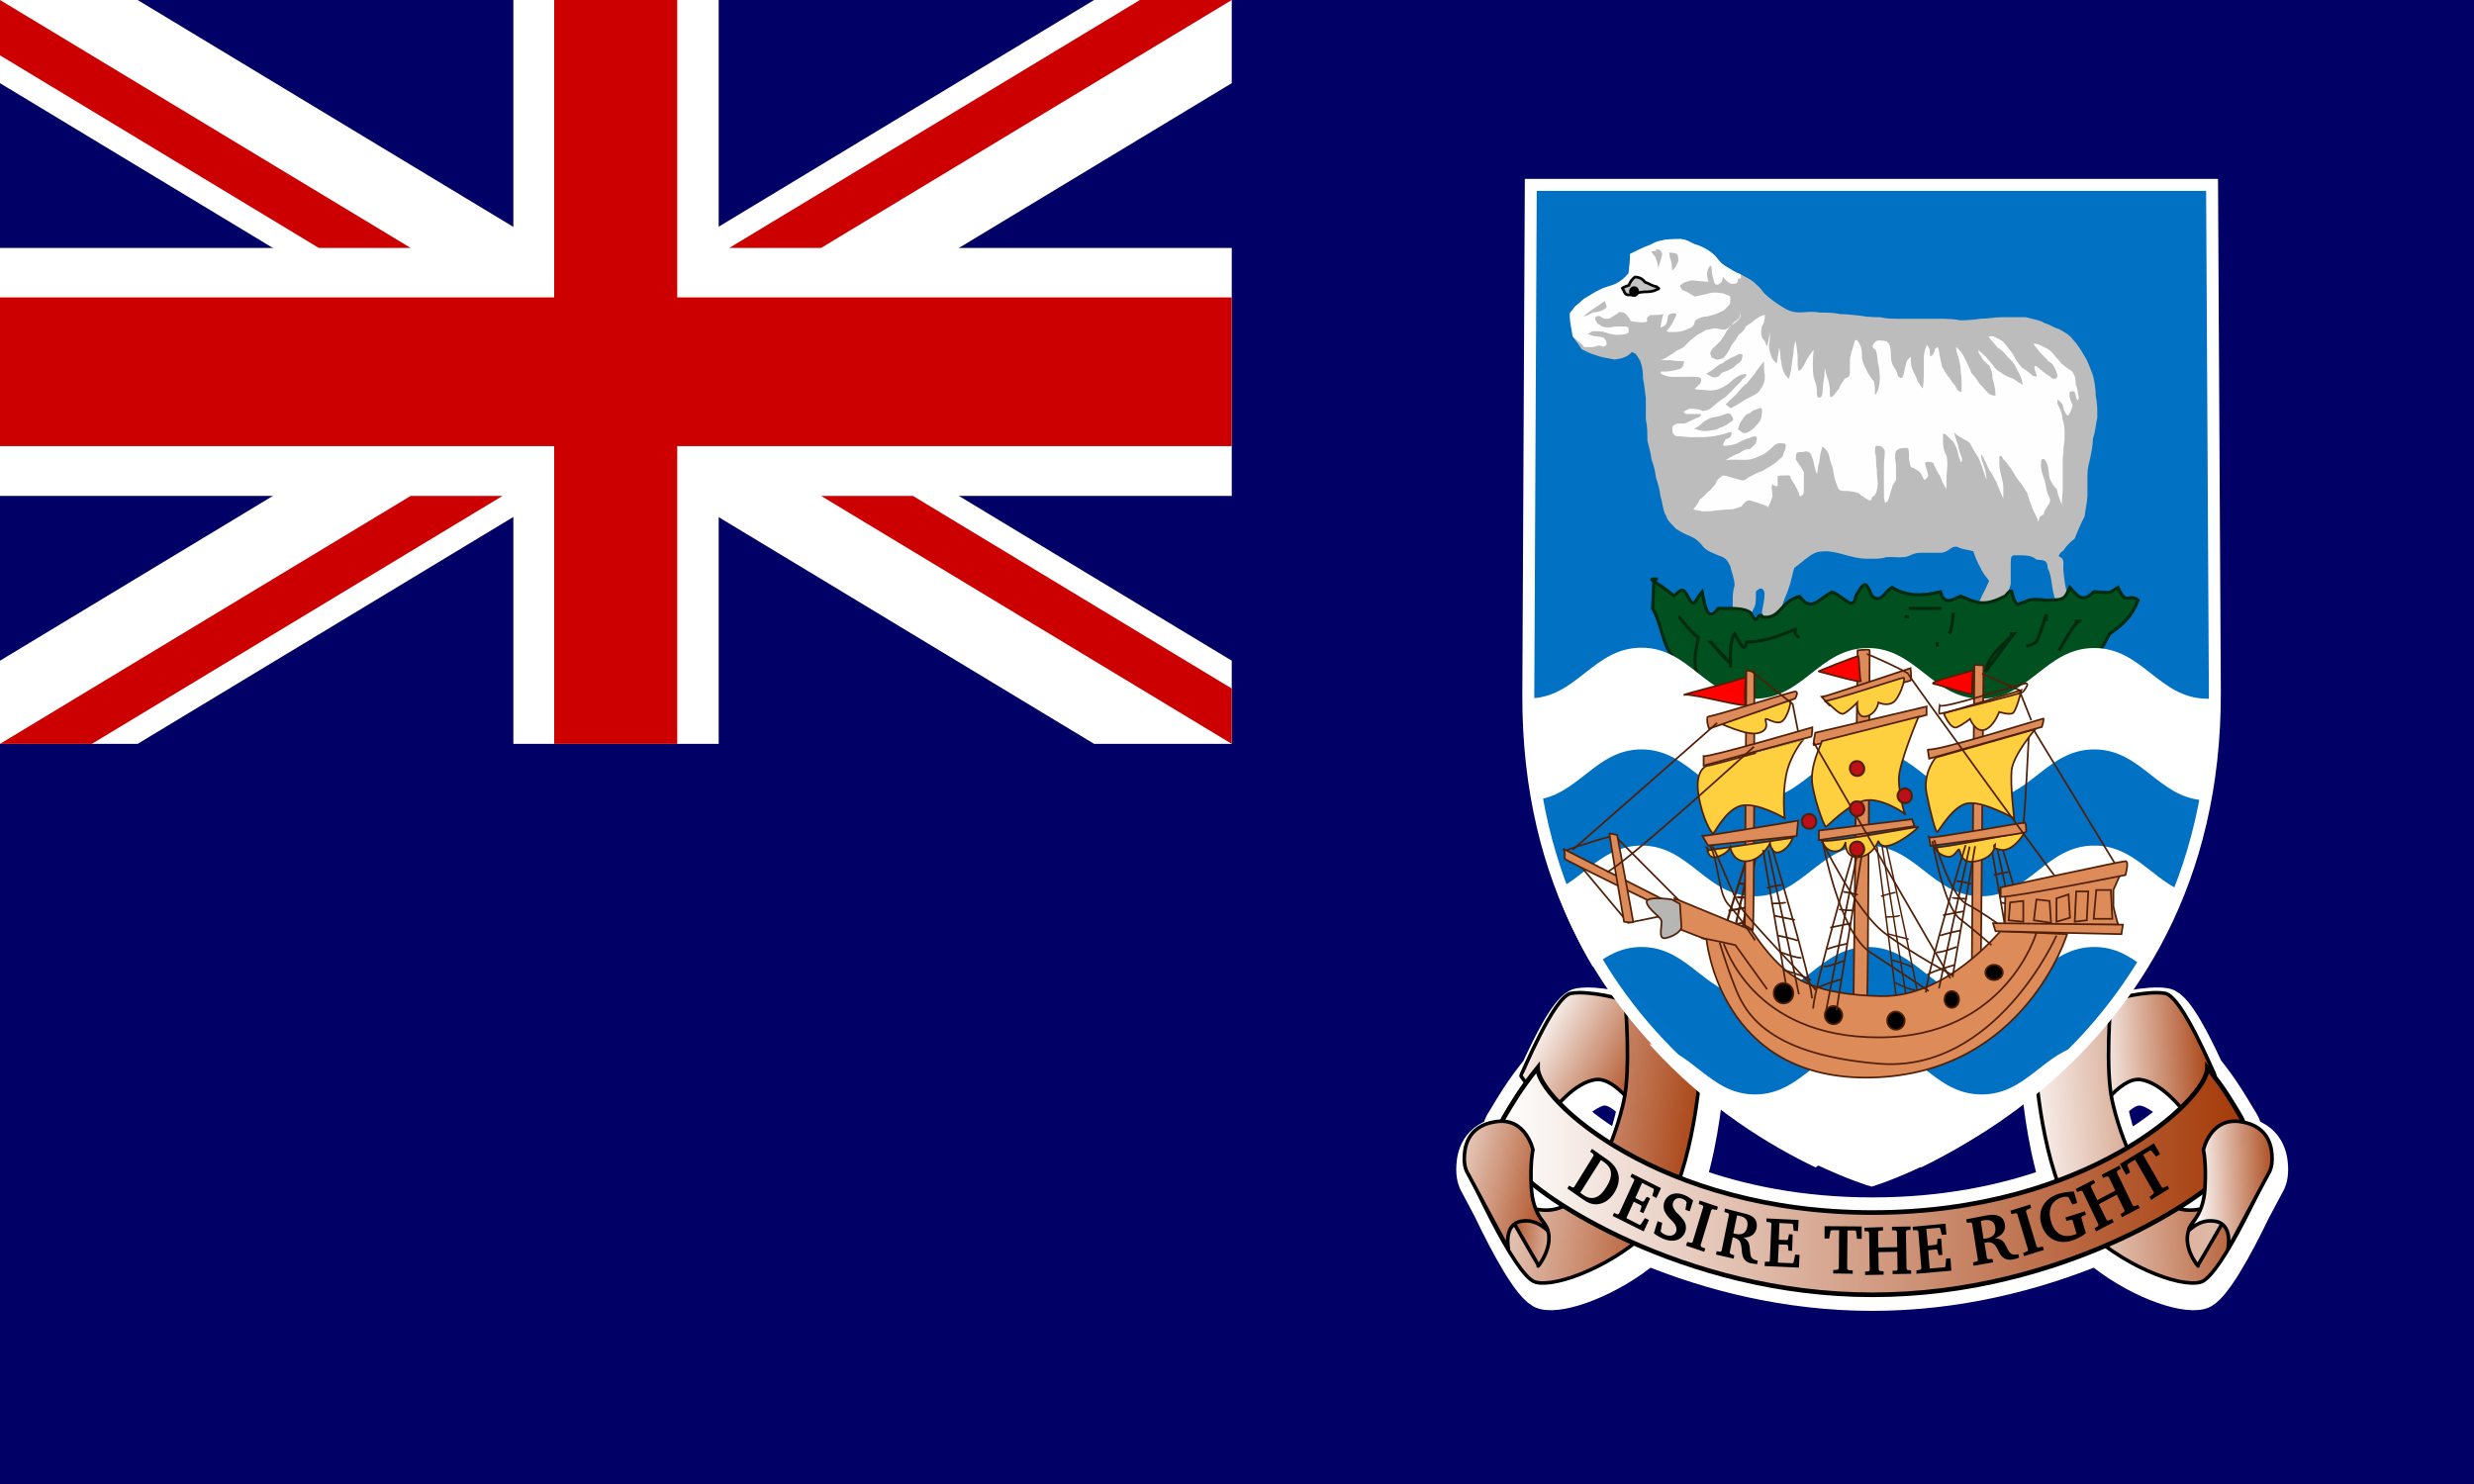 <?xml version="1.0" encoding="utf-8"?>
<!-- Generator: Adobe Illustrator 20.0.0, SVG Export Plug-In . SVG Version: 6.00 Build 0)  -->
<!DOCTYPE svg PUBLIC "-//W3C//DTD SVG 1.1//EN" "http://www.w3.org/Graphics/SVG/1.1/DTD/svg11.dtd">
<svg version="1.1" id="Layer_1" xmlns="http://www.w3.org/2000/svg" xmlns:xlink="http://www.w3.org/1999/xlink" x="0px" y="0px"
	 viewBox="0 0 800 480" style="enable-background:new 0 0 800 480;" xml:space="preserve">
<style type="text/css">
	.st0{fill:#000066;}
	.st1{fill:#FFFFFF;}
	.st2{fill:#CC0000;}
	.st3{fill:url(#SVGID_1_);stroke:#FFFFFF;stroke-width:10;}
	.st4{fill:url(#SVGID_2_);stroke:#000000;stroke-width:1.16;}
	.st5{fill:url(#SVGID_3_);stroke:#000000;stroke-width:1.16;}
	.st6{fill:url(#SVGID_4_);stroke:#000000;stroke-width:1.16;}
	.st7{fill:url(#SVGID_5_);stroke:#000000;stroke-width:1.16;}
	.st8{fill:url(#SVGID_6_);stroke:#000000;stroke-width:1.5;}
	.st9{fill:url(#SVGID_7_);stroke:#000000;stroke-width:1.16;}
	.st10{fill:url(#SVGID_8_);stroke:#000000;stroke-width:1.16;}
	.st11{fill:url(#SVGID_9_);stroke:#000000;stroke-width:1.16;}
	.st12{fill:url(#SVGID_10_);stroke:#000000;stroke-width:1.16;}
	.st13{fill:#0072C4;fill-opacity:0.996;stroke:#FFFFFF;stroke-width:3.867;}
	.st14{fill:#BCBCBC;}
	.st15{fill:#FEFEFE;}
	.st16{fill:#C4C4C2;stroke:#000000;stroke-width:0.875;}
	.st17{fill:#005120;fill-opacity:0.996;stroke:#002B0D;stroke-opacity:0.996;}
	.st18{fill:none;stroke:#512007;stroke-width:0.475;stroke-opacity:0.996;}
	.st19{fill:none;stroke:#512007;stroke-width:0.594;stroke-opacity:0.996;}
	.st20{fill:none;stroke:#512007;stroke-width:0.41;stroke-opacity:0.996;}
	.st21{fill:#DD8B59;stroke:#512007;stroke-width:0.475;stroke-opacity:0.996;}
	.st22{fill:#FECF3E;stroke:#512007;stroke-width:0.475;stroke-opacity:0.996;}
	.st23{fill:#B6B6B4;fill-opacity:0.996;stroke:#512007;stroke-width:0.475;stroke-opacity:0.996;}
	.st24{fill:#BE0F17;fill-opacity:0.996;stroke:#512007;stroke-width:0.581;stroke-opacity:0.996;}
	.st25{stroke:#512007;stroke-width:0.475;stroke-opacity:0.996;}
	.st26{fill:#FF0000;fill-opacity:0.996;stroke:#512007;stroke-width:0.475;stroke-opacity:0.996;}
	.st27{fill:none;stroke:#512007;stroke-width:0.474;stroke-opacity:0.996;}
</style>
<path class="st0" d="M0,0h800v480H0V0z"/>
<path class="st0" d="M0,0h400v200H0V0z"/>
<g>
	<path class="st1" d="M0,0v26.9l353.8,213.7h44.5v-26.9L44.5,0H0z M398.3,0v26.9L44.5,240.6H0v-26.9L353.8,0H398.3L398.3,0z"/>
	<path class="st1" d="M166,0v240.6h66.4V0H166z M0,80.2v80.2h398.3V80.2H0z"/>
	<path class="st2" d="M0,96.2v48.1h398.3V96.2H0z M179.2,0v240.6h39.8V0L179.2,0L179.2,0z M0,240.6l132.8-80.2h29.7L29.7,240.6H0z
		 M0,0l132.8,80.2h-29.7L0,17.9V0L0,0z M235.8,80.2L368.6,0h29.7L265.5,80.2H235.8L235.8,80.2z M398.3,240.6l-132.8-80.2h29.7
		l103.1,62.3L398.3,240.6L398.3,240.6z"/>
</g>
<g>
	
		<linearGradient id="SVGID_1_" gradientUnits="userSpaceOnUse" x1="523.418" y1="-21.385" x2="549.918" y2="-6.325" gradientTransform="matrix(1.17 0 0 -1.17 -391.61 568.33)">
		<stop  offset="0" style="stop-color:#A43907;stop-opacity:0.996"/>
		<stop  offset="1" style="stop-color:#FFFFFF"/>
	</linearGradient>
	<path class="st3" d="M513,324.4c-0.8,0-1.6,0.1-2.4,0.2c-4,0.7-10.2,13.6-13.7,21.2c-5.4,6.6-8.3,11.7-10.6,15.5
		c-0.9,1.5-2.2,3.2-1.8,5.2c-8.2,2-8.6,9-8.6,11.8c0,2.9,0.9,4.4,0.9,4.4l4.9,9.2l0,0.1c5.2,10.8,12.9,25.3,17.3,26.5
		c6.1,1.7,22-4.2,33.9-14.2c19.5,8,44.5,14.7,72.5,14.7c28,0,52.9-6.7,72.5-14.7c11.9,10.1,27.8,15.9,33.9,14.2
		c4.3-1.2,12.1-15.8,17.3-26.6l4.9-9.2c0,0,0.9-1.5,0.9-4.4c0-2.7-0.4-9.8-8.6-11.8c0.4-2-0.9-3.7-1.8-5.2c-2.3-3.8-5.2-9-10.6-15.7
		c-3.5-7.6-9.7-20.3-13.6-21c-5.5-1-17.5,1.8-17.5,2.8c0,0-0.1,0.5-0.1,0.6l-24,22.7c0,0.7,1.3,17.1,5.8,31.6
		c-16.1,5.9-35.8,10-59,10c-23.2,0-43-4.1-59-10c4.5-14.5,5.8-30.9,5.8-31.6l-24-22.7c0-0.1-0.1-0.6-0.1-0.6
		C528.1,326.6,519,324.3,513,324.4L513,324.4z M519.1,352.6c3,0,6.2,2.5,8.9,5.2c-0.1,0.5-0.2,1.1-0.3,1.6c-0.7,3.4-2,7.8-3.7,12.4
		c-6.9-4-12.5-8.2-16.7-12.1c2.6-2.8,6.8-6.5,11.2-7.2C518.7,352.6,518.9,352.6,519.1,352.6L519.1,352.6z M691.8,352.6
		c0.2,0,0.4,0,0.7,0c4.4,0.6,8.7,4.4,11.3,7.2c-4.3,3.9-9.9,8.1-16.8,12.1c-1.8-4.6-3-9.1-3.7-12.5c-0.1-0.5-0.2-1.1-0.3-1.6
		C685.5,355,688.7,352.5,691.8,352.6L691.8,352.6z M497.5,384.6c3.2,2.4,7.4,5.2,12.4,8.2c-1.4,0.9-2.9,1.5-4.4,1.9
		c-2.1,0.5-4.2,0.4-6.4-0.1c-0.7-1.7-1.3-3.8-1.4-6.7C497.6,386.8,497.6,385.7,497.5,384.6z M713.4,384.6c0,1-0.1,2.1-0.1,3.3
		c-0.2,2.9-0.7,5-1.4,6.7c-2.2,0.5-4.4,0.5-6.5,0.1c-1.6-0.4-3-1-4.4-1.9C706,389.8,710.2,387,713.4,384.6L713.4,384.6z"/>
	
		<linearGradient id="SVGID_2_" gradientUnits="userSpaceOnUse" x1="387.673" y1="-34.654" x2="414.173" y2="-19.594" gradientTransform="matrix(-1.48 0 0 -1.54 1108.33 300.55)">
		<stop  offset="0" style="stop-color:#A43907;stop-opacity:0.996"/>
		<stop  offset="1" style="stop-color:#FFFFFF"/>
	</linearGradient>
	<path class="st4" d="M531.2,361.7c0,0-8.3-13.5-15.3-12.5c-6.9,1-13.4,9.6-13.9,10.1c-0.5,0.5-10.6-11.1-10.2-11.5
		c0.5-0.5,10.6-25.5,16.2-26.5c5.6-1,17.5,1.8,17.5,2.8S531.2,361.7,531.2,361.7z"/>
	
		<linearGradient id="SVGID_3_" gradientUnits="userSpaceOnUse" x1="398.621" y1="-4.908" x2="460.931" y2="4.772" gradientTransform="matrix(-1.391 0 0 -1.648 1107.087 369.219)">
		<stop  offset="0" style="stop-color:#A43907;stop-opacity:0.996"/>
		<stop  offset="1" style="stop-color:#FFFFFF"/>
	</linearGradient>
	<path class="st5" d="M549.7,347.3c0,1-2.8,36.6-14.8,49.1c-12,12.5-31.5,20.2-38.4,18.3c-6.9-1.9-22.7-38-22.7-38
		s16.6,17.3,29.1,14.4c12.5-2.9,19.9-24.5,22.2-35.1c2.3-10.6,0.5-31.3,0.5-31.3L549.7,347.3z"/>
	
		<linearGradient id="SVGID_4_" gradientUnits="userSpaceOnUse" x1="556.227" y1="-25.399" x2="529.127" y2="-26.919" gradientTransform="matrix(1.48 0 0 -1.54 -106.5 300.55)">
		<stop  offset="0" style="stop-color:#A43907;stop-opacity:0.996"/>
		<stop  offset="1" style="stop-color:#FFFFFF"/>
	</linearGradient>
	<path class="st6" d="M676.9,361.7c0,0,8.3-13.5,15.3-12.5c6.9,1,13.4,9.6,13.9,10.1c0.5,0.5,10.6-11.1,10.2-11.5
		c-0.5-0.5-10.6-25.5-16.2-26.5c-5.5-1-17.5,1.8-17.5,2.8S676.9,361.7,676.9,361.7z"/>
	
		<linearGradient id="SVGID_5_" gradientUnits="userSpaceOnUse" x1="606.521" y1="1.807" x2="544.991" y2="-2.573" gradientTransform="matrix(1.391 0 0 -1.648 -105.257 369.219)">
		<stop  offset="0" style="stop-color:#A43907;stop-opacity:0.996"/>
		<stop  offset="1" style="stop-color:#FFFFFF"/>
	</linearGradient>
	<path class="st7" d="M658.4,347.3c0,1,2.8,36.6,14.8,49.1c12,12.5,31.4,20.2,38.4,18.3c6.9-1.9,22.7-38,22.7-38
		s-16.7,17.3-29.1,14.4c-12.5-2.9-19.9-24.5-22.2-35.1c-2.3-10.6-0.5-31.3-0.5-31.3L658.4,347.3z"/>
	
		<linearGradient id="SVGID_6_" gradientUnits="userSpaceOnUse" x1="953.894" y1="160.126" x2="748.443" y2="160.126" gradientTransform="matrix(1.17 0 0 -1.17 -390.42 569.5)">
		<stop  offset="0" style="stop-color:#A43907;stop-opacity:0.996"/>
		<stop  offset="1" style="stop-color:#FFFFFF"/>
	</linearGradient>
	<path class="st8" d="M497.2,345.4c-5.5,6.8-8.5,12-10.8,15.9c-2.3,3.9-1,9.3,4.4,16.9c5.8,8.3,53.1,40.6,114.7,40.6
		c61.6,0,109-32.3,114.7-40.6c5.3-7.7,6.7-13.1,4.4-16.9c-2.3-3.9-5.2-9.1-10.8-15.9c0,10.2-39.2,46.8-108.3,46.8
		S497.2,355.6,497.2,345.4z"/>
	
		<linearGradient id="SVGID_7_" gradientUnits="userSpaceOnUse" x1="487.547" y1="64.533" x2="776.417" y2="63.013" gradientTransform="matrix(1.214 0 0 -1.879 -101.79 517.736)">
		<stop  offset="0" style="stop-color:#A43907;stop-opacity:0.996"/>
		<stop  offset="1" style="stop-color:#FFFFFF"/>
	</linearGradient>
	<path class="st9" d="M710.7,409.3c0.9-1.4,10.6-18.3,10.6-18.3l-5.3-3.9c-1.6,4.8-7.6,6.3-8.6,12.1S711.7,410.7,710.7,409.3
		L710.7,409.3z"/>
	
		<linearGradient id="SVGID_8_" gradientUnits="userSpaceOnUse" x1="676.923" y1="61.924" x2="653.883" y2="61.004" gradientTransform="matrix(1.243 0 0 -1.848 -103.185 496.746)">
		<stop  offset="0" style="stop-color:#A43907;stop-opacity:0.996"/>
		<stop  offset="1" style="stop-color:#FFFFFF"/>
	</linearGradient>
	<path class="st10" d="M720.4,404.1c0,0,1.9-8.2-4.2-9.1c-6-1-9.2,4.6-8.3,2.4c1-2.4,4.6-4.8,5.1-13c0.5-8.2-0.5-12.5-0.5-12.5
		s2.3-10.6,12-9.1c9.7,1.4,10.2,9.1,10.2,12c0,2.9-0.9,4.3-0.9,4.3L720.4,404.1z"/>
	<path d="M685.5,376.5l2,3.5l1.3-0.8l-0.9-2.3l0.2-0.4l2.3-1.4l6.1,10.6l-0.2,0.5l-1.2,0.9l0.5,1l5.8-3.6l-0.5-1l-1.3,0.7l-0.5-0.1
		l-6.1-10.6l2.3-1.4l0.4,0.1l1.5,1.9l1.3-0.8l-2-3.5L685.5,376.5L685.5,376.5z M671.2,384.6l0.5,1l1.2-0.5l0.5,0.2l5.2,10.8
		l-0.2,0.5l-1.1,0.7l0.5,1l5.7-3l-0.5-1l-1.3,0.5l-0.5-0.2l-2.5-5.1l5.8-3.1l2.5,5.1l-0.1,0.5l-1.2,0.7l0.5,1l5.7-3l-0.5-1l-1.2,0.5
		l-0.5-0.2l-5.2-10.8l0.2-0.5l1.1-0.7l-0.5-1l-5.7,3l0.5,1l1.3-0.5l0.5,0.2l2.1,4.4l-5.8,3.1l-2.1-4.4l0.2-0.5l1.2-0.7l-0.5-1
		L671.2,384.6L671.2,384.6z M667.9,393.8l0.3,1.1l1.6-0.4l0.4,0.2l1.3,4.4c-0.5,0.2-1,0.4-1.2,0.4c-3.3,1-6-0.6-7.1-4.5
		c-1.1-3.8,0.2-6.7,3.5-7.7c0.6-0.2,1.3-0.3,1.9-0.2l0.4,0.3l1.1,2.2l1.6-0.5l-1.1-3.7c-1.7,0-3.3,0.3-4.8,0.7
		c-4.8,1.5-7,5.4-5.7,9.9c1.3,4.5,5.3,6.7,9.8,5.3c1.6-0.5,3.1-1.3,4.6-2.4l-1.5-5.1l0.3-0.4l1.2-0.5l-0.3-1.1L667.9,393.8
		L667.9,393.8z M654.5,406.3l6.4-2l-0.3-1.1l-1.5,0.3l-0.5-0.2l-3.5-11.6l0.3-0.4l1.4-0.6l-0.3-1.1l-6.4,2l0.3,1.1l1.5-0.3l0.4,0.2
		l3.5,11.6l-0.2,0.5l-1.4,0.6L654.5,406.3L654.5,406.3z M619.7,412l11.3-1l-0.3-4l-1.4,0.1l-0.2,2.4l-0.2,0.4l-4.9,0.4l-0.5-5.9
		l2.7-0.3l0.3,0.3l0.4,1.6l1.2-0.1l-0.4-5.3l-1.2,0.1l-0.1,1.6l-0.3,0.3l-2.7,0.3l-0.5-5.4l4.2-0.4l0.3,0.3l0.5,2l1.5-0.1l-0.3-3.5
		l-10.6,1l0.1,1.1l1.3,0l0.4,0.3l1,12.1l-0.3,0.4l-1.3,0.2L619.7,412L619.7,412z M602.9,397.1l0,1.1l1.2,0.1l0.3,0.4l0.2,12.1
		l-0.3,0.4l-1.2,0.1l0,1.1l6-0.1l0-1.1l-1.3-0.1l-0.3-0.4l-0.1-5.7l6.1-0.1l0.1,5.7l-0.3,0.4L612,411l0,1.1l6-0.1l0-1.1l-1.2-0.1
		l-0.3-0.4l-0.2-12.1l0.3-0.4l1.2-0.1l0-1.1l-6,0.1l0,1.1l1.3,0.1l0.3,0.4l0.1,5l-6.1,0.1l-0.1-5l0.3-0.4l1.3-0.1l0-1.1L602.9,397.1
		L602.9,397.1z M590,396.6l0,4l1.5,0l0.4-2.4l0.3-0.3l2.5,0l-0.1,12.4l-0.4,0.4l-1.4,0.1l0,1.1l6.3,0.1l0-1.1l-1.4-0.1l-0.4-0.4
		l0.1-12.4l2.5,0l0.3,0.3l0.3,2.4l1.5,0l0-4L590,396.6L590,396.6z M570.6,409.5l11.1,0.5l0.2-4.1l-1.4-0.1l-0.5,2.4l-0.3,0.4
		l-4.8-0.2l0.3-5.9l2.7,0.1l0.3,0.3l0.1,1.6l1.2,0.1l0.2-5.3l-1.2-0.1l-0.3,1.6l-0.3,0.3l-2.7-0.1l0.2-5.4l4.1,0.2l0.3,0.3l0.2,2
		l1.4,0.1l0.2-3.6l-10.4-0.5l0,1.1l1.3,0.2l0.3,0.3l-0.5,12.1l-0.3,0.3l-1.3,0L570.6,409.5L570.6,409.5z M545.2,402.9l5.9,2l0.3-1.1
		l-1.3-0.5l-0.2-0.5l3.5-11.5l0.4-0.2l1.4,0.3l0.3-1.1l-5.9-2l-0.3,1.1l1.3,0.5l0.2,0.4l-3.5,11.5l-0.4,0.2l-1.3-0.3L545.2,402.9
		L545.2,402.9z M534.8,398.9c1.1,0.9,2.3,1.5,3.6,2c3.2,1.1,5.8-0.1,6.6-2.7c0.4-1.3,0.1-2.7-0.8-3.8c-0.9-1.2-1.8-1.9-2.3-2.5
		c-0.8-1-1.2-1.9-0.9-2.9c0.4-1.2,1.5-1.8,2.9-1.3c0.6,0.2,1,0.5,1.3,0.8l0.2,0.4l-0.4,2.4l1.4,0.5l1.1-3.5c-1.1-0.9-2.2-1.6-3.5-2
		c-2.8-0.9-5.2,0.3-5.9,2.7c-0.3,1.1-0.2,2.3,0.5,3.4c0.6,1.1,1.4,1.8,2.1,2.5c1.2,1.2,1.6,2.3,1.3,3.4c-0.4,1.2-1.6,1.7-3.2,1.2
		c-0.6-0.2-1.1-0.5-1.6-0.9l-0.2-0.4l0.5-2.7l-1.5-0.5L534.8,398.9L534.8,398.9z M521.5,393.3l10,5l1.7-3.7l-1.3-0.6l-1.3,2
		l-0.4,0.2l-4.3-2.2l2.4-5.3l2.4,1.2l0.1,0.4l-0.5,1.6l1.1,0.5l2.2-4.8l-1.1-0.5l-0.9,1.4l-0.4,0.2l-2.4-1.2l2.2-4.9l3.7,1.9
		l0.1,0.4l-0.5,1.9l1.3,0.7l1.5-3.2l-9.4-4.7l-0.5,1l1.1,0.7l0.2,0.4l-5,10.9l-0.4,0.2l-1.2-0.5L521.5,393.3L521.5,393.3z
		 M519.8,375.1l-5-3.5l-0.6,0.9l1,0.8l0.1,0.5L509,384l-0.5,0.1l-1.1-0.6l-0.6,0.9l5,3.5c1.7,1.2,3.2,1.8,4.8,1.6
		c2.1-0.2,4-1.5,5.4-3.7C524.5,381.8,523.8,377.9,519.8,375.1L519.8,375.1z M517.7,375.2l1,0.7c2.7,1.9,3,4.5,0.7,8.1
		c-2.2,3.6-4.7,4.4-7.4,2.5l-1-0.7L517.7,375.2L517.7,375.2z M557.8,390.9l-0.2,1.1l1.2,0.4l0.3,0.4l-2.4,11.8l-0.4,0.3l-1.2-0.2
		l-0.2,1.1l5.7,1.3l0.2-1.1l-1.2-0.4l-0.3-0.4l1-5l0.3,0.1c2,0.5,2.4,1.5,2.6,3.8c0.1,1.1,0.1,2.2,0.9,3.3c0.4,0.5,1.1,1,2,1.2
		c0.7,0.1,1.4,0.2,2.1,0.3l0.2-1.1l-0.3-0.1c-1.3-0.3-1.9-0.8-2.1-2.1c-0.2-1.2-0.1-2.4-0.5-3.5c-0.3-0.8-0.9-1.4-1.8-1.8
		c2.4,0,3.8-1,4.3-3c0.5-2.5-0.8-4.2-4-4.8L557.8,390.9L557.8,390.9z M561.7,393.1l0.9,0.2c2,0.4,2.8,1.7,2.4,3.5
		c-0.4,2-1.6,2.8-3.8,2.3c-0.2,0-0.5-0.1-0.7-0.2L561.7,393.1L561.7,393.1z M635.8,394.4l0.2,1.1l1.3-0.1l0.4,0.3l1.9,11.9l-0.3,0.4
		l-1.3,0.3l0.2,1.1l6.3-1.1l-0.2-1.1l-1.4,0.1l-0.4-0.3l-0.8-5l0.4-0.1c2.2-0.4,3,0.5,4,2.5c0.5,1,0.9,2,2.2,2.7
		c0.6,0.3,1.5,0.5,2.4,0.3c0.7-0.1,1.5-0.3,2.2-0.6l-0.2-1.1l-0.3,0c-1.5,0.3-2.2,0-2.9-1.1c-0.6-1-1-2.2-1.8-3.1
		c-0.6-0.6-1.4-0.9-2.6-1c2.4-0.9,3.5-2.4,3.2-4.5c-0.4-2.5-2.4-3.5-5.8-2.9L635.8,394.4L635.8,394.4z M640.5,394.9l1-0.2
		c2.2-0.4,3.5,0.5,3.7,2.3c0.3,2.1-0.7,3.2-3,3.6c-0.2,0-0.5,0.1-0.8,0.1L640.5,394.9L640.5,394.9z"/>
	
		<linearGradient id="SVGID_9_" gradientUnits="userSpaceOnUse" x1="509.803" y1="64.394" x2="487.253" y2="62.074" gradientTransform="matrix(-1.214 0 0 -1.879 1103.66 517.736)">
		<stop  offset="0" style="stop-color:#A43907;stop-opacity:0.996"/>
		<stop  offset="1" style="stop-color:#FFFFFF"/>
	</linearGradient>
	<path class="st11" d="M497.5,409.3c-0.9-1.4-10.6-18.3-10.6-18.3l5.3-3.9c1.6,4.8,7.6,6.3,8.6,12.1
		C501.6,405,496.5,410.7,497.5,409.3L497.5,409.3z"/>
	
		<linearGradient id="SVGID_10_" gradientUnits="userSpaceOnUse" x1="481.389" y1="55.804" x2="519.159" y2="69.784" gradientTransform="matrix(-1.243 0 0 -1.848 1105.015 496.746)">
		<stop  offset="0" style="stop-color:#A43907;stop-opacity:0.996"/>
		<stop  offset="1" style="stop-color:#FFFFFF"/>
	</linearGradient>
	<path class="st12" d="M487.8,404.1c0,0-1.8-8.2,4.2-9.1c6-1,9.2,4.6,8.3,2.4c-1-2.4-4.6-4.8-5.1-13c-0.5-8.2,0.5-12.5,0.5-12.5
		s-2.3-10.6-12-9.1c-9.7,1.4-10.2,9.1-10.2,12c0,2.9,0.9,4.3,0.9,4.3L487.8,404.1z"/>
	<path class="st13" d="M605.2,381.8c0,0-111.6-32.7-111-157.3L495,59.8h220.3l0.9,163.7C716.8,348.1,605.2,381.8,605.2,381.8
		L605.2,381.8z"/>
	<g>
		<path class="st14" d="M509.5,99.1c0.2,0,1.5-1.3,2.8-2.4c1.7-0.9,3.3-2.1,5.1-2.9c1.3-0.8,3.9-1.3,5.1-1.9
			c1.6-0.8,2.8-1.8,4.2-3.4c0.2-2.2,0.5-3.7,0.5-6.3c1.8-0.9,3.5-1.7,5.1-2.4c2.3-0.7,2.8-1.6,5.1-1.9c1.5-0.5,3.9-0.5,6-0.5
			c2.3,0,3.7,1.6,5.8,2c2.4,1,3.6,1.7,5.5,3.4c1.1,1.4,1.8,2.5,3.7,3.6c1.5,0.8,2.9,1.9,4.6,2.4c1.9,1.1,3.6,1.7,5.1,3.4
			c1.4,1,1.9,2.4,3.2,3.4c1.5,1.3,3,2.4,4.6,3.4c2,1.3,3.9,2.3,7.1,2c1.7-0.1,3.5-0.3,5.5,0.1c2.3,0,4.5,0,6.5,0.5
			c2.4,0,4.3,0.3,6.5,0.5c2.1,0.4,4.2,0.5,6.5,0.5c2,0.5,4.2,0.5,6.5,0.5h12.9c2.4,0,4.7,0.1,6.5,0.5c2.3,0,4.3-0.2,6.5-0.5
			c2.5,0,4.4-0.5,6.9-0.5h7.8c2,0.6,4.6,0.9,6,1.9c1.8,0.5,2.8,1.4,4.6,1.9c1.4,0.7,3.6,1.9,4.6,3.4c1.3,1.4,2.6,3.3,3.7,5.3
			c1.3,1.9,1.8,4,2.8,6.3c0.5,2.2,0.9,4.3,0.9,6.8c0.5,2.1,0.5,4.4,0.5,6.8c-0.5,2.2-0.6,4.6-1.4,6.8c-0.1,2.4-0.5,4.5-0.9,6.3
			c-0.4,2-0.9,3.2-0.9,5.8v6.8c-0.2,2.2-0.6,3.8-0.9,6.3c-1.1,2.1-2.2,4.6-3.2,7.2c-1.5,1.1-2.9,2.6-3.7,3.9c-1,0.6-1.6,1.5-1.4,1.9
			c1.8,0.6,1.4,1.9,1.4,4.3c0.2,1.9,0.4,4.2,0.9,6.3c0.2,2.3,0.7,3.7,1.4,5.3c0.7,0.9,0.9,0.5-0.9,0.5c-1.3,1-2.7,0.5-3.2-1.4
			c-1.1-1.3-1.4-2.9-1.8-5.3c-0.3-2.2-0.6-4.4-1.4-5.8c-0.2-2.7-1-2.7-3.7-2.9c-1.3-1.2-3-1.4-5.5-1.4c-2.5,0-2.7-0.3-2.8,2.4v6.8
			c-0.4,2-1.4,3.5-1.8,5.3c-1.4,1-2.1,2.7-3.7,3.9c-0.8,2.2-1.9,2.6-4.2,2.9c-0.8-1-2.1-2.3-2.8-3.4c1.3-2.2,2.4-2.5,3.2-4.8
			c1-1.9,1.6-3.2,2.3-4.8c-1-1.5-1.9-2.2-2.8-4.3c-0.8-1.2-1.8-3.7-2.3-5.3c-1.5-0.5-3.9-0.6-5.1-1.4c-2.2-0.5-2.9,1.9-5.5,1.9h-6.5
			c-2.9,0-3.6,1.6-6,1.4c-0.7,0.2-2.4-0.1-5.1,0c-1.9,0.7-4.3,0.5-6.5,0.5c-2.3,0-4.3-0.6-6-1c-2.1-0.6-4.2-1.2-6.5-1.4
			c-2.7,0-3.7,0.2-5.5,1.4c-1.4,0.9-3.5,2.8-5.1,3.9c-0.7,1.6-1,4.3-1.8,6.3c-0.5,1.9-1.3,3.1-1.8,4.8c-0.6,1.6-1.2,3.3-1.4,5.8
			c-0.2,3.3-0.9,2.9-2.8,1.9c-0.8-1.3-2.1-2.8-2.8-4.3c0.4-2.5,0.9-3.7,0.9-6.3c-0.5-1.9-1.5-1.8-2.8-0.5c0,2.5,0.1,4.5-0.9,5.8
			c-0.5,2-1.4,2.9-2.8,3.9c-0.7,1.8-2.2,2.6-3.7,3.4c-0.2-0.1,0-0.6,0-1.9c-1.1-2.2-0.1-4-0.1-6.8c0-2.4-0.1-4.1,0.6-6.3
			c0-2.3-1.1-4.6-1.4-6.3c-0.9-1.8-1.4-2.7-3.7-3.4c-1.6-0.7-4-1.5-5.1-2.9c-1.3-1.7-2.2-2.5-4.2-3.4c-2.1-0.8-3.2-1.5-4.6-2.4
			c-1.4-1.6-2.6-2.3-3.2-4.3c-1-1.5-1.1-4.2-1.8-6.3c-0.2-2.1-0.8-4.1-1.4-5.8c-0.3-2.1-0.6-3.7-1.4-5.8c-0.3-2-0.8-4.1-1.4-6.3
			c0-2.4,0-4.7-0.5-6.8v-6.8c-0.3-2-0.5-4.8-0.9-6.3c0-2.6-0.3-4.1-0.9-5.8c-1.1-1.7-1.1-2.5-2.8-2.9c-1.2,1.5-3.1,2.1-5.5,2.4
			c-1.7-0.4-4.1-0.6-6-1.4c-1.9-0.5-3.1-1.2-4.6-1.9c-0.8-1.3-1.8-2.7-2.8-3.9c-0.3-2.5-0.8-3.8-0.9-6.3
			C507.6,100.6,507.7,101.6,509.5,99.1L509.5,99.1z"/>
		<path class="st15" d="M536.8,116.5l0.3-0.3c-0.7,0.8-0.5,0.4,1.3-0.3c1-0.6,2.9-1.7,3.6-2.4c0.9-0.4,2.2-0.9,2.9-1.7
			c0.9-1,1.8-1.8,2.9-2.7c1.3-1.1,2.5-1.5,3.9-2.4c1.8-0.1,2.5-0.9,4.2-0.3c1.6,0.4,2.3,0.4,3.6-1c1.3-0.8,2.8-1.7,3.3-3.1v-2
			c0,2.2-0.4,3-2,3.8c-1.1,1.2-2.4,2.6-2.9,3.8c-1,1.5-1.3,2.3-2.3,3.1c-0.8,1.1-2.3,1.6-2.6,3.4c0.5,0.8,0,1.3,1,1.4
			c0.9,0.8,1.9,0.5,3.3,0c1.3-1.5,1.9-2.5,2.6-4.1c1.1-1.5,1.7-2.2,2.3-3.4c1.1-0.8,1.9-1.5,2.3-2.7c1.3-0.8,2.4-1.6,3.3-2.4
			c1-0.6,1.5-1.1,2.9-1.4c0,1.8-0.3,2.7-1,3.8c-0.3,1.9-0.3,2.8,0.3,4.1c0.9,0.6,0.8,1.1,1.3,2.4c0.5-1.1,0.8-3.4,1-4.8v-0.3
			c0,1.5,0.1,3.5-0.3,4.4c0,2,0.5,2.9,1,4.4c0.5,0.8,0.9,1.2,1.6,1.7c0.1-2,0.6-3.3,0.7-5.1c0.5,1.4,0.3,3.3,0.7,4.8
			c0.1,1.6,0.7,2.9,1.3,4.1c0.7,0.5,1,1.8,1.3,0.7c0.8-2.4,0.8-5,1.3-7.5c0.1-1.3,0.2-3.1,0.7-4.1l-0.7,4.1c0.1-1.3,0.2-3.1,0.7-4.1
			v-0.3c0.3,1.8,0.6,3.5,0.7,5.5c0,1.5-0.1,3.1,0.3,4.4c1.1-0.5,1.7-1.7,2.3-3.1c0.9-1.6,1.5-2.4,2.6-3.8l-2.6,3.8
			c0.9-1.6,1.5-2.4,2.6-3.8v-0.3c-0.2,1.6-0.3,3.1-0.3,4.8c0,1.6,0,3.4,0.3,4.4c0.4,1.8,0.9,2.1,1,4.1c0,0.9-0.1,1.9,0.3,2.4
			c1.4,0.4,1.4-0.5,1.6-2.4c0-2.2,0.6-3.7,0.6-5.8c0-2.6,0.4,0.3,0.7,1.4c0.7,1.5,0.9,2.9,1,4.4c0,0.9-0.1,1.9,0.3,2.4
			c1.3-0.5,1.8-2,2.6-2.7c0.6-1.6,1.3-2.3,2-3.4c1.7-0.4,1.6-1.1,1.6-3.1c0-1.6-0.1-3.4,0.3-4.8c0.5-1.5,1-3.1,1.3-4.4
			c0.6-0.4,1.3,0.5,1.6,1.4c0.7,1.1,0.7,2.7,0.7,4.4c0.3,1.5,0.9,2.7,1.6,4.1c0.8,1.6,1.5,2.5,2.3,3.4c0.3,1.1,0.3,2.9,0.3,4.4
			c1.3-1.4,1.5-3.6,1.6-5.8c-0.2-1.5-0.2-3.4-0.7-4.8c-0.1-1.5-0.3-3.1-0.7-4.1c-1.1-0.5-1.3-1-0.3-2.4c1-0.9,2.2-0.6,3.9-0.3
			c0.9,0.9,1.2,1.4,1.3,3.4c0,1.8,0.1,3.2,0.7,4.4c0.6,1,1.3,1.7,1.6,3.4c0.5,0.4,0.9,1.1,1.6,0.3c0.4-1,0.7-3.1,1-4.1
			c0.3-1.3,0.9-1.9,1.6-2.4c0,1.9,0,3.1,0.7,4.4c0.6,1.5,1.1,2.1,1.6,3.8c0.7,0.5,0.8,1.5,1.6,2c0.2-1.6,0.3-3.4,0.3-5.5v-4.8
			c0.1-1.6,0.5-2.5,1-3.8c1,1.3,1,1.9,1,3.8c1.1-0.4,1.3-1.2,1.6-2.4c0.8-0.7,1-1,1.3,0.7c0.2,1.8,0.7,3.4,1,5.1
			c0.7,0.8,1.4,2.7,2.3,3.4c0.6,1,1.2,1.9,2,2.7c0.5,1.1,0.6,1.7,2,2c0-2.3,0.1-4.6-0.3-6.8c0-2-0.4-2.7-0.7-4.4
			c-0.5-1.2-0.9-2.9-0.7-3.4c1.5,1.5,2.2,2.4,2.9,4.1c0.8,1.6,1.4,2.7,2,4.4c0.8,0.6,2.1,2.6,2.6,3.4c1.2,1,1.7,2.1,2.9,3.1
			c0.6,0.6,1.9,0.9,2.3,0.7c-0.1-2-0.4-3.7-1-5.5c0-1.9-0.5-2.9-1-4.1c-1.3-1.1-2.3-1.9-2.9-3.4c-0.5-0.4-0.6-0.8-0.7-1.7
			c1.9,1.6,3.2,2.9,4.6,4.8c0.9,1.2,1.4,1.8,2.6,2.4c0.7,0.7,2.5,1.6,3.9,2c0.8,1.1,1.9,1.7,3.3,2.1l-3.3-2.1
			c0.8,1.1,1.9,1.7,3.3,2.1v0.3c-0.2-2.1-0.9-3.7-2-5.5c-0.8-1.9-1.6-2.6-2.9-3.8c-0.9-1.4-1.8-2.1-3.3-3.1
			c-0.9-1.1-2.3-2.8-2.9-3.4c1.4-0.9,3,0.6,4.6,1.4c1.3,1.4,2.5,3.2,3.3,4.1c0.9,1.8,1.5,2.8,2.9,4.4c1.4,0.8,2.4,1.7,3.6,2.7
			c1.9,0.5,1.1-0.2,0.7-1.7c-0.6-1.9-0.1-2,1.3-0.7c0.9,0.6,1.9,1.7,3.3,2.4c0.6,0.8,1.5,1.2,2.3,0.7c0.3-0.5,0.3-0.4,0.3-1
			c-0.7-2.1-1.3-3.8-2.9-4.4c-0.7-0.9-1.9-2.1-2.9-3.1c-0.7-1-1.4-1.6-2-2.7l2,2.7c-0.7-1-1.4-1.6-2-2.7h-0.3c2,0.1,2.7,0.6,4.2,1.4
			c1.1,0.4,2.3,1.5,2.9,2.4c0.6,0.8,1.7,1.8,2.3,2.7c1,0.8,2.1,1.7,3.3,2.4c1.1,1.4,1.3,2.4,1.3,4.4c0.6,1,0.7,2.9,1,4.1
			c-0.2,1.9-0.9,0.4-1-0.7c-0.3-1.5-0.8-1.4-2-1c0,2.1,0.2,2.6,1,4.1c-0.2,1.4-0.7,2.4-1.3,3.4c-0.8,0.5-0.9-1-1.6-1.7
			c-0.1-2.1-0.7-2.3-2-3.4v1.4c0.7,1.5,1.5,2.8,1.6,4.8c0.5,1.5,0.7,2.5,0.7,4.4c0,1.7,0,3.3-0.3,4.8c0,1.9-0.3,2.6-0.3,4.4v9.6
			c-0.3,1.2-0.3,2.8-0.3,4.4l0.3-4.4c-0.3,1.2-0.3,2.8-0.3,4.4v0.3c-0.6-1.7-1.3-3.3-1.6-5.1c-1.1-1-1.7-2.1-2.3-3.4
			c-0.3-1.5-0.4-3.3-0.7-4.4c-0.5-1.2-0.9-2.5-2-1.7c-0.4,2.5,0.1,4.1,1,6.5c0.5,1.6,0.5,2.9,1,4.4c0.8,1.8,1.4,2.1,0,4.1
			c-0.7,1.1-1,1.4-1.3,2.7c-1.2,0.6-1.5,0.9-1.6,2.4c-0.4-1.3-1.4-2.9-2-4.4c-0.6-1.6-1.3-3.3-1.6-4.8c-0.8-1.1-1.7-3-2.6-3.8
			c-0.8-1.1-2-2.9-2.6-4.1c-1.3-1.5-1.5-2.3-2.6-3.1c-0.3-0.7-0.6-1.5-1.3-1c0,1.6-0.1,3.4,0.3,4.8c0.3,2,0.9,3.1,1,5.1v3.8
			c-0.8-1.9-1.6-3.6-2.3-5.5c-0.7-1-1.4-3-2.3-3.8c-0.6-1.3-1-2.4-1.6-3.4c-0.2-1-0.6-1-1-1.7c0,1.9,0.6,2.6,1,4.1
			c0.6,1.3,0.8,3.5,0.7,4.1c-0.8-2.4-1.6-5-2.6-7.2c-1-1.4-2-3.2-2.6-4.4c-1-1.2-2-1.2-2.9-2c-0.9-0.4-1.7-0.9-2.3-1.7
			c0.3,1.8,0.9,2.9,1.3,4.4c0.2,1.7,1,3.1,1.3,4.4c-0.4,2.3-0.9-0.6-1.3-1.7c-0.3-1.9-1-3-1.6-4.1c-0.9-0.6-1.7-1.7-2.6-2.4
			c-0.9-0.4-0.7,0.1-0.7,1.4c0,2.1,0.1,3.5,0.7,4.8c0.7,1,0.7,2.3,0.7,4.1c-0.1,1.7-0.3,3-0.3,4.8v2.7c-0.8-1.4-1.5-2.3-2-4.1
			c-1.1-1.6-1.5-2.7-2.3-4.4c-0.7-0.3-1.9-0.6-2.6,0c0.1,1.7,0.9,2.5,1,4.4c-1.3,1.3-1.1,1.7-2-0.3c-0.7-1.6-1.6-1.5-2.6-2.4
			c-1.6-0.2-1.1-1.3-1.6-2.7c0-1.3,0.1-2.6-0.3-3.8c-1.8,0-2.8-0.1-3.9,1c-0.5,1.1-0.3,3,0,4.4v4.8c-0.4,1.2-1.1,1.3-1.3,2.7
			c-0.6,1.5-0.8,3.1-1.3,4.1c-1.2,1.1-0.7,1.2-1.3-0.7v-10.9c0-1.9,0.3-2.8,0.3-4.4c-0.7-1.4-0.9-1.7-2.9-1.7
			c-0.5,0.9-0.3,2.5,0,3.4c0,1.7,0.1,3.2,0.3,4.4c0,1.8,0.2,2.9,0.3,4.4c-0.1,1.8-0.4,3.3-1.3,4.1c-1.2,0.3-0.1,1.1-1.3,1.4
			c-1.2-0.6-2.6-1.4-3.6-2.4c-1.3-0.4-2.5-0.7-4.2-0.7c-2.2,0-2.2-0.3-2.9-2.1c-0.7-1.9-1-3.5-1.3-5.5c-0.7-1.6-0.9-2.7-1.3-4.4
			c-0.5-1-1.1-1.8-2-2.4c-0.5,1.7-0.9,3.2-1,5.1c-0.4,0.8-0.5,2.8-0.7,3.8c-0.7-1-0.9-3-1.3-4.4c-0.6-2.1-1.1-3.4-3.3-2.7
			c-2.2,0-2.3,0.1-2.3,2.4c0.9,1.5,2,2.9,2.6,4.1v4.8c0,2,0.1,2.5-1.3,3.1c-0.5-2-1.7-4-2.9-5.8c-0.2-1.4-0.6-1-2-1
			c-0.9,0-1.8-0.1-2.3,0.3c0,1.2,0.1,2.8,0,3.1c-0.8,0.1-1.1,0-1.6-0.7c-0.6,1-0.1,2.4,0,3.8c-0.4,1.5-0.9,2.9-1.6,3.8
			c-0.1-0.5-0.5-0.3,0-0.3c-2.2-0.9-4-1.4-5.9-2c-1.1,0.1-2,1.2-2.6,2c-1.7,0.6-2.4,1-4.2,1c-1.8,0-2.6,0.3-4.2,0.3
			c-1.2,0.3-2.7,0.3-4.2,0.3c-0.9-0.3-2.4-0.3-2.9-0.7c0.7-1,1.4-1.5,2-3.1c0.9-0.6,1.7-1.5,2.6-2.4c0.9-0.6,1.9-1.9,2.6-2.7
			c0.5-1.6,1.2-1.9,2.3-2.7c1.9,0.1,2.3,0.7,4.2,1c1.9,0.7,2.9,0.9,3.9-0.3c1.6-0.7,2.9-1.7,4.6-2.1c1.3-0.7,2.1-1.3,3.3-2
			c1.4-0.8,2-1.7,3.3-2.7c0.3-1.4,1.3-2.5,1-4.1c-1.8-0.5-2.9-0.3-3.9,0.7c-1.4,1.2-1.7,1.7-3.3,2.7c-1.4,0.4-1.9,1-3.6,1.4
			c-1.4,0.5-3,0.3-4.6,0.3c-1.4,0-3.3-0.1-4.2,0.3c1.5-1,3.2-2,4.6-2.4c1.3-0.9,1.8-1.3,3.6-1.4c0.8-1.1,1.7-1.1,2-2.7
			c0.6-2-1.2-1.4-2.6-0.7c-1.3,0.2-2.8,1.2-3.9,1.7c-1.1,0.4-2.7,0.7-4.2,0.7c-0.4-0.6,0.3-1.1,0.7-2.1c1.5-0.5,1.8-0.7,2-2.4
			c-1.7,0.2-2.4,0.8-3.9,1c-1.7,0.4-3.4,0.6-5.2,0.7h-4.6c-1.6-0.1-2.5-0.3-4.2-0.3c-1.3-0.7-1.3-1-1.3-3.1c1-1.2,2-1,3.9-1
			c1.5-0.7,2.6-1.1,3.6-1.7c1.2-0.3,2-0.8,1.6-1.4h-4.6c-1.8-0.7-0.1-1.1,1-1.7c1.6,0,3.2,0.1,4.2,0.7c2-0.1,2.6-0.7,4.2-2.1
			c1.3-1,1.9-1.7,3.3-2.4c1-1.1,2-1.7,2.6-2.7c1.3-1.3,2.2-2,2.9-3.1c0.9-0.5,1.4-1.1,1-1.7c-2,0.3-2.9,1-4.2,2
			c-0.8,0.8-1.6,1.5-2.6,2c-1.5,0.9-2.4,1.2-4.2,1.4c-1.7,0-3-0.3-4.6-0.3c-1.8-0.2-0.1-0.6,0.3-1.4c0.7-0.5,1.2-1.5,0.7-2.4
			c-1.4-0.5-3-0.3-4.6-0.3h-4.6c-1.7-0.1-2.5-0.5-3.6-1c-0.4-1,0.1-0.7,1.3-0.7c1.6-0.1,2.7-0.3,4.2-0.7c1.5-0.4,1.7-0.9,2-2.7
			c-1.5,0-3.2,0-4.2-0.3L536.8,116.5L536.8,116.5z M508.5,108.7c-0.3-2.5-0.8-3.8-0.9-6.3c0-1.8,0-0.9,1.8-3.4
			c0.2,0,1.5-1.3,2.8-2.4c1.7-0.9,3.3-2.1,5.1-2.9c1.3-0.8,3.9-1.3,5.1-1.9c1.6-0.8,2.8-1.8,4.2-3.4c0.2-2.2,0.5-3.7,0.5-6.3
			c1.8-0.9,3.5-1.7,5.1-2.4c2.3-0.7,2.8-1.6,5.1-1.9c1.5-0.5,3.9-0.5,6-0.5c2.3,0,3.7,1.6,5.8,2c2.4,1,3.6,1.7,5.5,3.4
			c1.1,1.4,1.8,2.5,3.7,3.6c1.5,0.8,2.9,1.9,4.6,2.4c0,1.7,0.4,1.4-0.9,1.4c-0.1,1.8-0.6,1.7-2.3,1.7c-1.2-0.6-2.2-1.6-2.9-2.7
			c0.7-1.8,0.2,1.4,0,2c-0.8,0.7-1.3,1.4-2.3,0.7c-0.5-1.7-1-2.8-1-4.8c-0.3-2.1-0.8-0.6-1.3,0.3c-0.4,1.7-0.2,2.3,0.3,3.8
			c-1.7,0-2.9-0.2-4.2-0.3c-1.2-0.3-2.6,0.1-3.9,0.7c-1.7,1.1-1.2,1.1-0.3,2.4c1.5,0.4,2.6,1.3,3.9,2c1.5-0.3,3.1-0.6,4.6-1
			c1.6-0.5,3-0.2,4.6,0c0.8,0.4,1.8,0.5,2.3,1c0,1.1,0.1,2.2-0.3,2.7c-0.7,0.5-1.3,1.7-2.3,2c-1.4,0.8-3,1.3-4.6,1.7
			c-2,0.1-2.7,0.5-4.2,1.4c-0.3,1.7-0.8,2.2-2.3,2.7c-1.5,0.7-2.7,1-4.6,1c-0.9,0-1.8,0.1-2.3-0.3c1.5-1.7,1.9-2.4,2.6-4.1
			c0.3-0.7,0.9-1.1,0.3-1.7c-1.9,0.1-2.4,0.1-2.6,2c-0.2,1.8-0.9,2.1-2.3,2.7c0.4-1.7,0.4-2.9,1-4.4c-1.2,0.3-2.7,0.3-4.2,0.3
			c-1,0.6-1.4,0.9-1,2.1c-1.3,0.5-2.9,0.2-4.6,0c-1.4-0.1-0.6-0.7-1.6-1.4c-0.7-1.3-1.4-1.6-2.9-1.7c-0.8,0.9-2.1,1.3-2.9,2
			c-1.4,0.5-2.3,0.1-3.6-0.7c-1.6,0.1-1.4,0.6-1,1.7c0.6,0.4,0,0.9,1,1c0.9,0.9,1.7,1,3.6,1c1.4-0.4,3-0.3,4.6-0.3
			c1.6,0.1,1.3,0.4,1.3,2c-1.1,0.7-2.6,0.7-4.2,0.7c-1.6-0.2-2.8-0.6-3.9-1c-1.5-0.1-2.8-0.4-3.9,0c-0.5,0.6-2.1,0.8-0.3,1
			c0.7,0.7,4.5,0.3,4.7,1.5c0.9,1,0.7,2.3-0.8,2.3c-0.9-0.5-1.6-0.4-2.3,0c-1.1,0.3-2.4,0.1-4.3,0.2
			C513.8,112.8,509.5,109.9,508.5,108.7L508.5,108.7z"/>
		<path class="st14" d="M518.9,97.4c-0.1,0-1.1,0.7-2,1.4c-1.4,0.8-3,2.1-3.9,2.7c-0.7,0.6-0.7,0.9-1.6,1c1.6-0.2,2.2-0.6,3.6-1.4
			c1.7-0.2,3.3-0.6,4.2-1.4C520,99.5,519.1,98.1,518.9,97.4L518.9,97.4z M533.9,81.3c0.2,0,0.6,1.1,1.3,1.7c0.5,1.3,0.9,2.2,1,3.8
			c0.4-1.7,1.1-3,1.3-4.8c-0.5-0.9-0.5-1.3-2-1.4C535.5,81.6,535.6,81,533.9,81.3L533.9,81.3z"/>
		<path class="st16" d="M524.7,93.3c-0.7,0,1.3-0.8,2-1c0.5-1.2,1-2,2-2.7c1.6,0.1,2.4,0.6,3.3,1.7c1.4,0.4,1.9,1.1,3.6,1.4
			c0.6,0.6,1.5,0.6,0,1c-1,0.6-2.3,0.7-3.9,0.7c-1.7,0.1-2.9,0.5-3.9,1C525.5,95.4,525.8,95.5,524.7,93.3L524.7,93.3z"/>
		<path class="st14" d="M539.7,81.7V82c0-0.9,0-0.4,0.3,1.4c0.5,1.1,0.7,2.4,0.7,4.1c0.9-0.6,1.6-1.9,2-3.1
			C542.7,81.7,542.3,81.9,539.7,81.7z M551.8,120.9h0.3c-1,0-0.4,0.1,1.3-1c1.1-0.8,2-1.9,3.6-2.4c1.5-1.2,2.7-1.8,4.2-2.4
			c0.8-0.4,1.4-1,2.3-0.3c-0.2,1.7-0.5,2.3-2,3.1c-0.7,1-1.9,1.5-2.9,2c-1.1,0.5-2.2,0.5-2.6,1.7
			C554.3,122.4,554.1,122.3,551.8,120.9L551.8,120.9z M558,130.8c0.6-0.5,2.6-2.6,3.6-3.4c1.1-1.5,2.2-2.7,3.3-3.4
			c1-1.5,2.2-2.4,2.9-3.8c0.9-1.1,1.6-2.1,2.6-3.4c0,1.5-0.1,3.5,0.3,4.4c0,2.1-0.2,2.6-1,4.1c-0.7,1.2-1.3,2-2.9,2.7
			c-1.5,0.8-2.4,1.1-3.6,2c-0.9,0.6-1.9,1.2-2.9,1.7C559.4,132.3,559.8,132.1,558,130.8L558,130.8z M547.9,138.7h0.3
			c-1,0-0.4,0.1,1.3-1c1.4-1.5,2.5-2,4.2-2.7c1.3-0.1,2.9-0.5,3.9-1c0.8-0.1,1.3-0.6,2,0c1,1.4,1.3,1.9-0.3,2.7
			c-0.8,0.7-2.2,1.4-3.3,1.7c-0.8,0.7-2.4,0.7-3.9,1c-1.3,0-2.1,0.2-2.6-0.7l2.6,0.7C550.8,139.3,550.1,139.5,547.9,138.7
			L547.9,138.7z M561.9,138.7v-0.3c0,1,0,0.4,0.7-1.4c1.2-1.9,1.7-3,3.3-3.4c0.7-0.9,2-1.2,3.6-1.7c0.6,1,0.1,2.2,0,3.4
			c-0.4,1.3-1.6,2.2-2.3,3.1c-1,0.7-1.4,1.4-2.9,1.7C563,140,563.6,140,561.9,138.7L561.9,138.7z"/>
		<path d="M530,94.3c0,0.9-0.7,1.7-1.6,1.7c-0.9,0-1.6-0.8-1.6-1.7c0-0.9,0.7-1.7,1.6-1.7S530,93.3,530,94.3L530,94.3z"/>
	</g>
	<g>
		<path class="st17" d="M534.8,187.3h1.3c-4.1,0-1.7-0.3,5.2,5.4c2.9-2.5,2.8-2.8,5.2,1.4c1.4,2.4,1.8-0.2,3.9-2.7
			c1,4.9,1.7,10.1,5.2,5.4c4,0,8.3-0.3,10.5,1.4c2.6,5.1,1.8-0.9,3.9,1.4c5.8,0.7,5.7-5.1,11.9-6.7c3.9,5.1,5.6,1.2,10.5-1.4
			c3.6,1.1,7,6.7,7.7,1.2c3-5,3.2-4.6,5.2,0c2.9,2.7,4.1-1.3,6.5-2.7c4.4,2.7,9.3,3,15.7,1.4c1.1,4.5,3.8,2.6,6.5,1.4
			c5.8,2.5,7.8,3.3,14.4,0c3.3-4,1.4,0.1,3.9,2.7c4.9-1.6,3.5-1.9,9.2-1.4c5.7,0,6.1-0.1,7.8-4.1c2.8,3,3.9,5.1,7.8,1.4
			c6.1,0.2,4.2,0.8,7.8-1.4c2.7,6.2,3.3,1.7,6.5,4.1c-2.1,5.6-5.4,8.2-9.2,10.9c-2.5,4.3-4.1,9-9.2,10.9c-3.7,3.9-7.6,6.2-11.8,9.5
			c-5.7,1.5-11.9,1.4-18.3,1.4h-54.9c-3.9,2-10.3,3-15.7,4.1c-6,0-12.9,0.1-17-1.4c-2.8-2.9-7.7-6.2-10.5-9.5
			c-2.8-2.3-2.9-6.9-5.2-9.5c-2.2-3.9-2.9-10-5.2-13.6L534.8,187.3L534.8,187.3z"/>
		<path class="st17" d="M661.7,199.5v1.4c0-3.8,0.2-1.8-2.6,5.4c-0.6,1.8-1.8,2.2-3.9,2.7 M649.9,205h1.3c-4.8,4.8-8.1,7-9.2,12.3
			l9.2-12.3c-4.8,4.8-8.1,7-9.2,12.3 M631.6,198.2c0,0.1-0.2,4.9-1.3,6.8 M626.4,207.7v1.4V207.7z M615.9,199.5h1.3H615.9
			C616.4,199.5,616.8,199.5,615.9,199.5z M542.7,199.5c0.6,0,3.2,4.3,6.5,6.8c-0.8,4-2.1,8.6,0,12.2 M553.1,207.7
			c0.6,0,3.2,4.3,6.5,6.8L553.1,207.7c0.6,0,3.2,4.3,6.5,6.8v1.4c0-4.2-0.3-8.6,1.3-10.9c1.5,2.6,3.3,6.7,3.9,2.7
			c7.4-0.3,10.9-2.4,15.7-4.1c0,2-0.3,1,1.3,2.7 M670.9,200.9h1.3c-2.5,2.1-4.4,6.5-6.5,9.5 M617.2,196.8h10.5"/>
	</g>
	<path class="st1" d="M530.8,209.5c-15.7,0-20.9,16.4-36.6,16.4c-0.3,0-0.6,0-0.9,0v1c-0.1,11.4,0.8,22,2.5,31.9
		c14.5-1.1,19.9-16.4,35-16.4c15.7,0,20.9,16.4,36.6,16.4c15.7,0,20.9-16.4,36.6-16.4s20.9,16.4,36.6,16.4s20.9-16.4,36.6-16.4
		c15.1,0,20.5,15.2,34.9,16.4c1.7-10.2,2.6-21.1,2.6-32.8v0c-0.3,0-0.6,0-0.9,0c-15.7,0-20.9-16.4-36.6-16.4s-20.9,16.4-36.6,16.4
		s-20.9-16.4-36.6-16.4c-15.7,0-20.9,16.4-36.6,16.4S546.5,209.5,530.8,209.5L530.8,209.5z M530.8,273.5c-12.2,0-18.1,9.9-27.5,14.3
		c3.1,8.6,7,16.9,11.7,24.8c4.5-3.4,9.2-6.3,15.8-6.3c15.7,0,20.9,16.4,36.6,16.4c15.7,0,20.9-16.4,36.6-16.4
		c15.7,0,20.9,16.4,36.6,16.4c15.7,0,20.9-16.4,36.6-16.4c6.5,0,11.2,2.8,15.5,6.1c4.6-7.9,8.5-16.2,11.7-24.7
		c-9.2-4.5-15.1-14.2-27.2-14.2c-15.7,0-20.9,16.4-36.6,16.4s-20.9-16.4-36.7-16.4c-15.7,0-20.9,16.4-36.6,16.4
		S546.5,273.5,530.8,273.5L530.8,273.5z M604.1,337.6c-15.7,0-20.9,16.4-36.6,16.4c-14.8,0-20.3-14.7-34.2-16.3
		c18.5,20.6,39.5,33.1,53.8,39.9c4.8-3.8,9.8,4.6,17.1,4.6c7.2,0,12.2-8.4,17-4.6c14.1-6.9,34.9-19.4,53.2-39.8
		c-13.4,2-18.9,16.2-33.6,16.2C625,354,619.8,337.6,604.1,337.6L604.1,337.6z"/>
	<g transform="matrix(1.18 0 0 1.18 -406.92 -18.22)">
		<path class="st18" d="M774.3,248.4c2.2-0.8,12.7-4.2,13.1-3.8c0.4,0.4,20.3,20.4,20.3,20.4l-16.7,3.4L774.3,248.4L774.3,248.4z"/>
		<path class="st19" d="M814.6,281.9c0.3-4.8,9.2-32,9.2-32 M817.6,282.2c0-0.3,7.1-32.1,7.1-32.1 M820.1,282.2
			c0.3-1.8,5.9-32.1,5.9-32.1 M814.9,278c1.5-0.9,6.2-2.1,6.2-2.1 M817,273.2c1.5,0,4.6-1.2,4.6-1.2 M817.9,269.6
			c0-0.3,4.6-1.2,4.6-1.2 M818.5,265.1l4.9-0.9 M820.7,261.2c0,0.3,3.4,0.3,3.4,0.3 M821.6,257.6c0.6,0,3.4,0.6,3.4,0.6"/>
		<path class="st20" d="M872.6,301.6c-0.4-8.2-10.9-54.7-10.9-54.7 M869,300c0-0.5-8.4-52.7-8.4-52.7 M865.4,296
			c-0.4-3.1-6.2-48.6-6.2-48.6 M872.3,294.9c-1.8-1.5-7.3-3.6-7.3-3.6 M869.7,286.8c-1.8,0-5.5-2-5.5-2 M868.7,280.6
			c0-0.5-5.4-2-5.4-2 M867.9,272.9l-5.8-1.5 M865.4,266.3c0,0.5-4,0.5-4,0.5 M864.3,260.1c-0.7,0-4,1-4,1"/>
		<path class="st18" d="M903.5,285.1c-0.4-6-10.9-40.4-10.9-40.4 M899.9,283.9c0-0.4-8.4-38.9-8.4-38.9 M896.3,280.9
			c-0.4-2.3-6.2-35.9-6.2-35.9 M903.2,280.2c-1.8-1.1-7.3-2.6-7.3-2.6 M900.6,274.1c-1.8,0-5.5-1.5-5.5-1.5 M899.6,269.6
			c0-0.4-5.4-1.5-5.4-1.5 M898.8,263.9l-5.8-1.1 M896.3,259c0,0.4-4,0.4-4,0.4 M895.2,254.5c-0.7,0-4,0.8-4,0.8"/>
		<path class="st21" d="M852.8,288.5c0-0.4,1.1-94.8,1.1-94.8s3.3-0.4,3.3,0c0,0.4-0.4,94.5-0.7,94.8
			C856.1,288.9,852.4,289.2,852.8,288.5L852.8,288.5z M888.4,197.8c0,0.8-0.7,79.7-0.7,79.7l-2.5,3l0.7-82.8L888.4,197.8
			L888.4,197.8z"/>
		<path class="st21" d="M812.5,273c0,0,3.6,38.9,45.4,37.8c41.8-1.1,53.4-39.3,53.4-39.3s-17.8-0.8-18.2-0.8
			c-0.4,0-14.5,18.1-32.7,17.8c-18.2-0.4-24-4.9-28-8.7c-4-3.8-7.6-9.4-7.6-9.4l-21.1-8.7l1.1,8.3L812.5,273L812.5,273z
			 M925.3,268.9c-0.4-1.1-1.3-5-1.3-5v-4.5l2-4.6c0,0-31.6,4.7-31.6,5.1c0-0.4-0.2,9-0.2,9L925.3,268.9L925.3,268.9z"/>
		<path class="st18" d="M919.3,259.4l-0.7,7.9h5.1l-0.4-7.9H919.3z M913.8,259.8l-0.4,8.3l3.3-0.4l0.4-7.9H913.8z M908.4,268.1v-6.4
			l3.3-1.1l0.4,6.4L908.4,268.1z M902.2,267.7l0.7-5.7l3.6,0.4l0.4,6L902.2,267.7z M895.3,267.7l0.4-4.9l3.6-0.4v5.7L895.3,267.7z
			 M811,272.6c1.1,0,9.4,1.9,9.4,1.9l8.7,12.1"/>
		<path class="st18" d="M817.2,274.1c0.4,0.4,7.6,25.7,42.5,25.7s43.2-28.7,43.2-28.7"/>
		<path class="st18" d="M908.4,271.9c0,0-16.7,37.8-48.7,35.1c-32-2.6-37.1-15.1-39.6-21.5c-2.5-6.4-4-11.7-4-11.7"/>
		<path class="st21" d="M825.2,270.3c0.4-2.3,0.4-70.7,0.4-70.7l-2.2-0.4l-0.4,69.9L825.2,270.3z M773.2,248.1l27.6,14l-0.7,1.9
			c0,0-26.5-12.8-26.5-13.2C773.6,250.3,773.9,248.8,773.2,248.1z"/>
		<path class="st21" d="M785.9,243.9c0,1.1,4,24.2,4,24.2s2.5,0.4,2.5,0c0-0.4-4.4-23.8-4.4-23.8L785.9,243.9L785.9,243.9z
			 M811.4,244.6c1.5,0,26.2-4.2,26.2-4.2l-0.4,4.2l-24.3,2.6L811.4,244.6z"/>
		<path class="st22" d="M815,213.3c0.7,0,8.7,4.2,12,3c3.3-1.1,1.1-3.8,1.8-3.8c0.7,0,3.3,1.9,4.7,0.4c1.5-1.5,2.5-6,1.8-5.7
			C834.6,207.6,815.4,214.8,815,213.3L815,213.3z"/>
		<path class="st21" d="M811.7,222.7c1.5,0.4,29.8-7.9,29.8-7.9s0,2.6-0.4,2.6c-0.4,0-29.4,7.9-29.4,7.9V222.7L811.7,222.7z"/>
		<path class="st22" d="M877.5,211c0,0,1.8,4.5,3.6,3.8c1.8-0.8,3.6-2.3,3.6-2.3s1.5,3.8,4,3c2.5-0.8,4-4.9,4-4.9s2.5,0.8,3.6,0.4
			c1.1-0.4,2.5-6.4,2.5-6.4L877.5,211L877.5,211z M875.3,247.7c-0.4,0.8,1.8,2.6,3.6,2.6c1.8,0,2.5-2.6,2.9-1.9
			c0.4,0.8,0.4,4.2,5.1,3c4.7-1.1,4.7-4.5,4.7-4.5s-1.5,1.1,1.8,1.5c3.3,0.4,6.5-4.9,6.2-4.9C899.3,243.5,876,248.1,875.3,247.7z"/>
		<path class="st21" d="M812.8,211.8c-0.4,1.5,0.4,3.4,0.4,3.4l23.6-8.3c0,0,1.1-1.9,0-1.9S812.5,212.5,812.8,211.8L812.8,211.8z
			 M844.1,206.5c0.7,0,24.3-7.9,24.3-7.9s0.4,3.4,0,3.4c-0.4,0-22.2,6.8-22.2,6.8L844.1,206.5z"/>
		<path class="st22" d="M875.3,223.1c0,0-3.6,4.2-2.5,9.8c1.1,5.7,2.5,10.6,2.9,10.6c0.4,0,4.4-7.6,8.7-7.9
			c4.4-0.4,12.4,4.2,12.4,4.2s-1.1-9.1-0.7-13.2c0.4-4.2,6.5-11.3,6.5-11.3L875.3,223.1L875.3,223.1z"/>
		<path class="st21" d="M842.3,216.3c0,0-0.7,3.4-0.4,3.4c0.4,0,30.9-8.3,30.9-8.3v-2.3L842.3,216.3L842.3,216.3z"/>
		<path class="st23" d="M803,262c0,0-7.3-1.1-6.9,0.8c0.4,1.9,3.6,3.8,4,4.9c0.4,1.1-1.1,5.3,1.1,4.9c2.2-0.4,4.4-1.9,4.4-3
			c0-1.1-0.4-6.4-0.4-6.4L803,262L803,262z"/>
		<path class="st21" d="M843.3,243.1v2.6l26.2-3.8l-0.7-1.9L843.3,243.1z"/>
		<path class="st22" d="M812.5,247.7c0.4,0,0,3.4,2.9,2.6c2.9-0.8,3.6-2.6,3.6-2.6s0.7,4.2,4.7,3.8c4-0.4,6.2-4.9,6.2-4.9
			s0.4,3.4,2.9,2.3c2.5-1.1,3.3-3.8,3.3-3.8l-22.9,3.4L812.5,247.7L812.5,247.7z M812.5,225.4c0,0-3.3,1.1-2.2,7.9s3.6,10.6,4,10.6
			s3.3-6.4,7.6-7.6c4.4-1.1,12,3.4,12,3.4s-0.7-6,0.4-11.7c1.1-5.7,4.7-9.8,4.7-9.8S813.6,225.4,812.5,225.4z"/>
		<path class="st21" d="M873.5,245l0.4,2.3c0,0,26.2-3.4,26.2-3.8c0-0.4,0-2.6-0.4-2.6C899.3,240.9,873.9,245.4,873.5,245L873.5,245
			z M873.1,220.8l0.4,2.6l30.9-8.7c0,0,0.7-2.3,0.4-2.3S873.9,222,873.1,220.8L873.1,220.8z"/>
		<path class="st18" d="M876.4,208.8c0,0-0.4,2.3,0,2.3s22.9-5.7,22.9-6s2.2-2.6,0.4-2.3C897.9,203.1,877.1,209.9,876.4,208.8
			L876.4,208.8z M924.7,252.6l-22.5-37 M899.3,241.3c0.4-1.1,1.5-23.8,1.5-23.8"/>
		<path class="st22" d="M844.8,207.6c1.5,0.4,4,4.2,5.4,3.4c1.5-0.8,3.6-3,3.6-3s-0.4,4.5,2.5,3.8c2.9-0.8,3.3-3.8,3.3-3.8
			s2.2,1.1,4,0c1.8-1.1,3.6-6.8,2.9-6.8C865.9,201.2,845.5,208,844.8,207.6L844.8,207.6z M844.1,218.6c0,0.8-3.6,6.8-2.5,12.5
			c1.1,5.7,3.3,11,3.6,11s5.8-6,10.5-7.2c4.7-1.1,11.6,3.8,11.3,3.8s-1.8-5.7-1.8-9.8c0-4.2,5.4-17,5.4-17L844.1,218.6L844.1,218.6z
			 M844.1,245.8c0,0.4,1.1,3,3.6,3c2.5,0,2.9-2.6,2.9-2.6s-0.4,4.5,3.6,4.2c4-0.4,5.4-4.5,5.4-4.5s0.4,2.3,3.6,1.1
			c3.3-1.1,7.6-4.9,7.3-4.9C870.2,242,844.4,246.9,844.1,245.8L844.1,245.8z"/>
		<g transform="translate(-6.56 7.28)">
			<path id="k" class="st24" d="M847.2,231.3c1.1,0,1.9,1,1.9,2.1c0,1.1-0.9,2-2,1.9c0,0,0,0,0,0c-1.1,0-1.9-1-1.9-2.1
				C845.2,232.2,846.1,231.3,847.2,231.3z"/>
		</g>
		<g transform="translate(6.56 3.76)">
			<path id="k_1_" class="st24" d="M860.3,227.8c1.1,0,1.9,1,1.9,2.1c0,1.1-0.9,2-2,1.9c0,0,0,0,0,0c-1.1,0-1.9-1-1.9-2.1
				C858.4,228.7,859.3,227.8,860.3,227.8z"/>
		</g>
		<g transform="translate(0 11.03)">
			<path id="k_2_" class="st24" d="M853.8,235.1c1.1,0,1.9,1,1.9,2.1c0,1.1-0.9,2-2,1.9c0,0,0,0,0,0c-1.1,0-1.9-1-1.9-2.1
				C851.8,235.9,852.7,235.1,853.8,235.1z"/>
		</g>
		<path id="k_3_" class="st24" d="M853.8,224.1c1.1,0,1.9,1,1.9,2.1c0,1.1-0.9,2-2,1.9c0,0,0,0,0,0c-1.1,0-1.9-1-1.9-2.1
			C851.8,224.9,852.7,224,853.8,224.1z"/>
		<path class="st18" d="M856.4,194.8c0-0.4,11.3,4.9,11.3,5.3s40,55.5,40.3,55.5 M888,200.1l10.2,4.5l3.3,8.3 M824.8,199.3
			c-0.4,0,11.3,9.1,11.3,9.1l1.5,7.6 M785.2,254.5c5.1-2.3,40.3-34.4,40.3-34.4 M775.8,248.4c4.4-3.8,39.6-34.8,39.6-34.8
			 M841.9,219l37.4,64.6 M874.9,245.7c0,0,4.4,15.2,8.8,17.5c4.4,2.3,9.4,6,9.4,6"/>
		<path class="st18" d="M874.4,246c0,0,3.1,17.9,7.5,21.3s8.7,7.2,8.7,7.2"/>
		<path class="st18" d="M844.3,245.9c0,0,4.4,24.9,13.1,30.6c8.7,5.7,16,10.6,16,10.6"/>
		<path class="st18" d="M843.9,245.5c0,0,9.4,19.7,17.4,25.7c8,6,18.9,11.7,18.9,11.7 M813.4,247.1c2.5,4.5,2.2,13.2,5.1,16.3
			c2.9,3,7.3,9.8,7.3,9.8"/>
		<path class="st18" d="M814.1,247.4c1.5,2.3,5.5,13.6,8,17c1.8,3,20.3,22.3,20.3,22.3"/>
		<path class="st25" d="M836.3,287.7c0,1.6-1.2,2.8-2.7,2.8c-1.5,0-2.7-1.3-2.7-2.8c0,0,0,0,0,0c0-1.6,1.2-2.8,2.7-2.8
			C835,284.9,836.3,286.1,836.3,287.7z M849.7,293.7c0,1.4-1.1,2.5-2.4,2.5s-2.4-1.1-2.4-2.5c0,0,0,0,0,0c0-1.4,1.1-2.5,2.4-2.5
			C848.6,291.3,849.7,292.4,849.7,293.7z M866.8,295.2c0,1.4-1.1,2.5-2.4,2.5s-2.4-1.1-2.4-2.5c0,0,0,0,0,0c0-1.4,1.1-2.5,2.4-2.5
			C865.7,292.8,866.8,293.9,866.8,295.2z M881.7,289.4c0,1.3-0.9,2.3-2,2.3c-1.1,0-2-1-2-2.3c0-1.3,0.9-2.3,2-2.3
			C880.8,287.1,881.7,288.1,881.7,289.4L881.7,289.4z M893.7,282c0,1.1-1.1,2.1-2.4,2.1s-2.4-0.9-2.4-2.1s1.1-2.1,2.4-2.1
			S893.7,280.9,893.7,282z"/>
		<path class="st26" d="M823.2,201c-1.1,0.8-19.3,5.3-16.7,4.9c2.5-0.4,17.1,3.8,16.7,2.6C822.8,207.4,823.2,201.7,823.2,201z
			 M854.1,195.3c-0.7,0-11.3,4.2-10.9,4.2s12,3.4,11.6,2.6C854.4,201.3,854.4,196.4,854.1,195.3z M885.7,199.1
			c-0.7,0.4-13.1,3.4-10.9,3.8c2.2,0.4,10.5,3.4,10.5,2.6C885.3,204.7,885.3,199.5,885.7,199.1L885.7,199.1z"/>
		<path class="st18" d="M872.6,287.5c0.4-6,10.9-40.4,10.9-40.4 M876.2,286.4c0-0.4,8.4-38.9,8.4-38.9 M879.9,283.3
			c0.4-2.3,6.2-35.9,6.2-35.9 M873,282.6c1.8-1.1,7.3-2.6,7.3-2.6 M875.5,276.5c1.8,0,5.5-1.5,5.5-1.5 M876.6,272
			c0-0.4,5.4-1.5,5.4-1.5 M877.3,266.3l5.8-1.1 M879.9,261.4c0,0.4,4,0.4,4,0.4 M881,256.9c0.7,0,4,0.8,4,0.8"/>
		<path class="st18" d="M841.7,291.9c0.4-6.3,10.9-42.3,10.9-42.3 M845.3,292.3c0-0.4,8.4-42.3,8.4-42.3 M848.1,292.4
			c0.4-2.4,6.9-42.4,6.9-42.4 M842,286.7c1.8-1.2,7.3-2.8,7.3-2.8 M844.6,280.4c1.8,0,5.5-1.6,5.5-1.6 M845.6,275.7
			c0-0.4,5.4-1.6,5.4-1.6 M846.4,269.7l5.8-1.2 M848.9,264.6c0,0.4,4,0.4,4,0.4 M850,259.9c0.7,0,4,0.8,4,0.8"/>
		<path class="st27" d="M841.4,289.1c-0.4-6.1-10.9-41.1-10.9-41.1 M837.8,288c0-0.4-8.4-39.5-8.4-39.5 M834.2,284.9
			c-0.4-2.3-6.2-36.5-6.2-36.5 M841.1,284.1c-1.8-1.2-7.3-2.7-7.3-2.7 M838.5,278c-1.8,0-5.5-1.5-5.5-1.5 M837.5,273.4
			c0-0.4-5.4-1.5-5.4-1.5 M836.7,267.6l-5.8-1.2 M834.2,262.7c0,0.4-4,0.4-4,0.4 M833.1,258c-0.7,0-4,0.8-4,0.8"/>
		<path class="st21" d="M891.7,270.7l34.5,0.8l0.4-2.6l-35.6-0.4L891.7,270.7L891.7,270.7z M893.1,261.3c4,0,34.2-6,34.2-6
			s1.1-3.8,0-3.8c-1.1,0-34.2,7.2-34.2,7.2V261.3z"/>
		<g transform="translate(0 5.52)">
			<path id="k_4_" class="st24" d="M853.8,229.6c1.1,0,1.9,1,1.9,2.1c0,1.1-0.9,2-2,1.9c0,0,0,0,0,0c-1.1,0-1.9-1-1.9-2.1
				C851.8,230.4,852.7,229.5,853.8,229.6z"/>
		</g>
	</g>
</g>
</svg>
